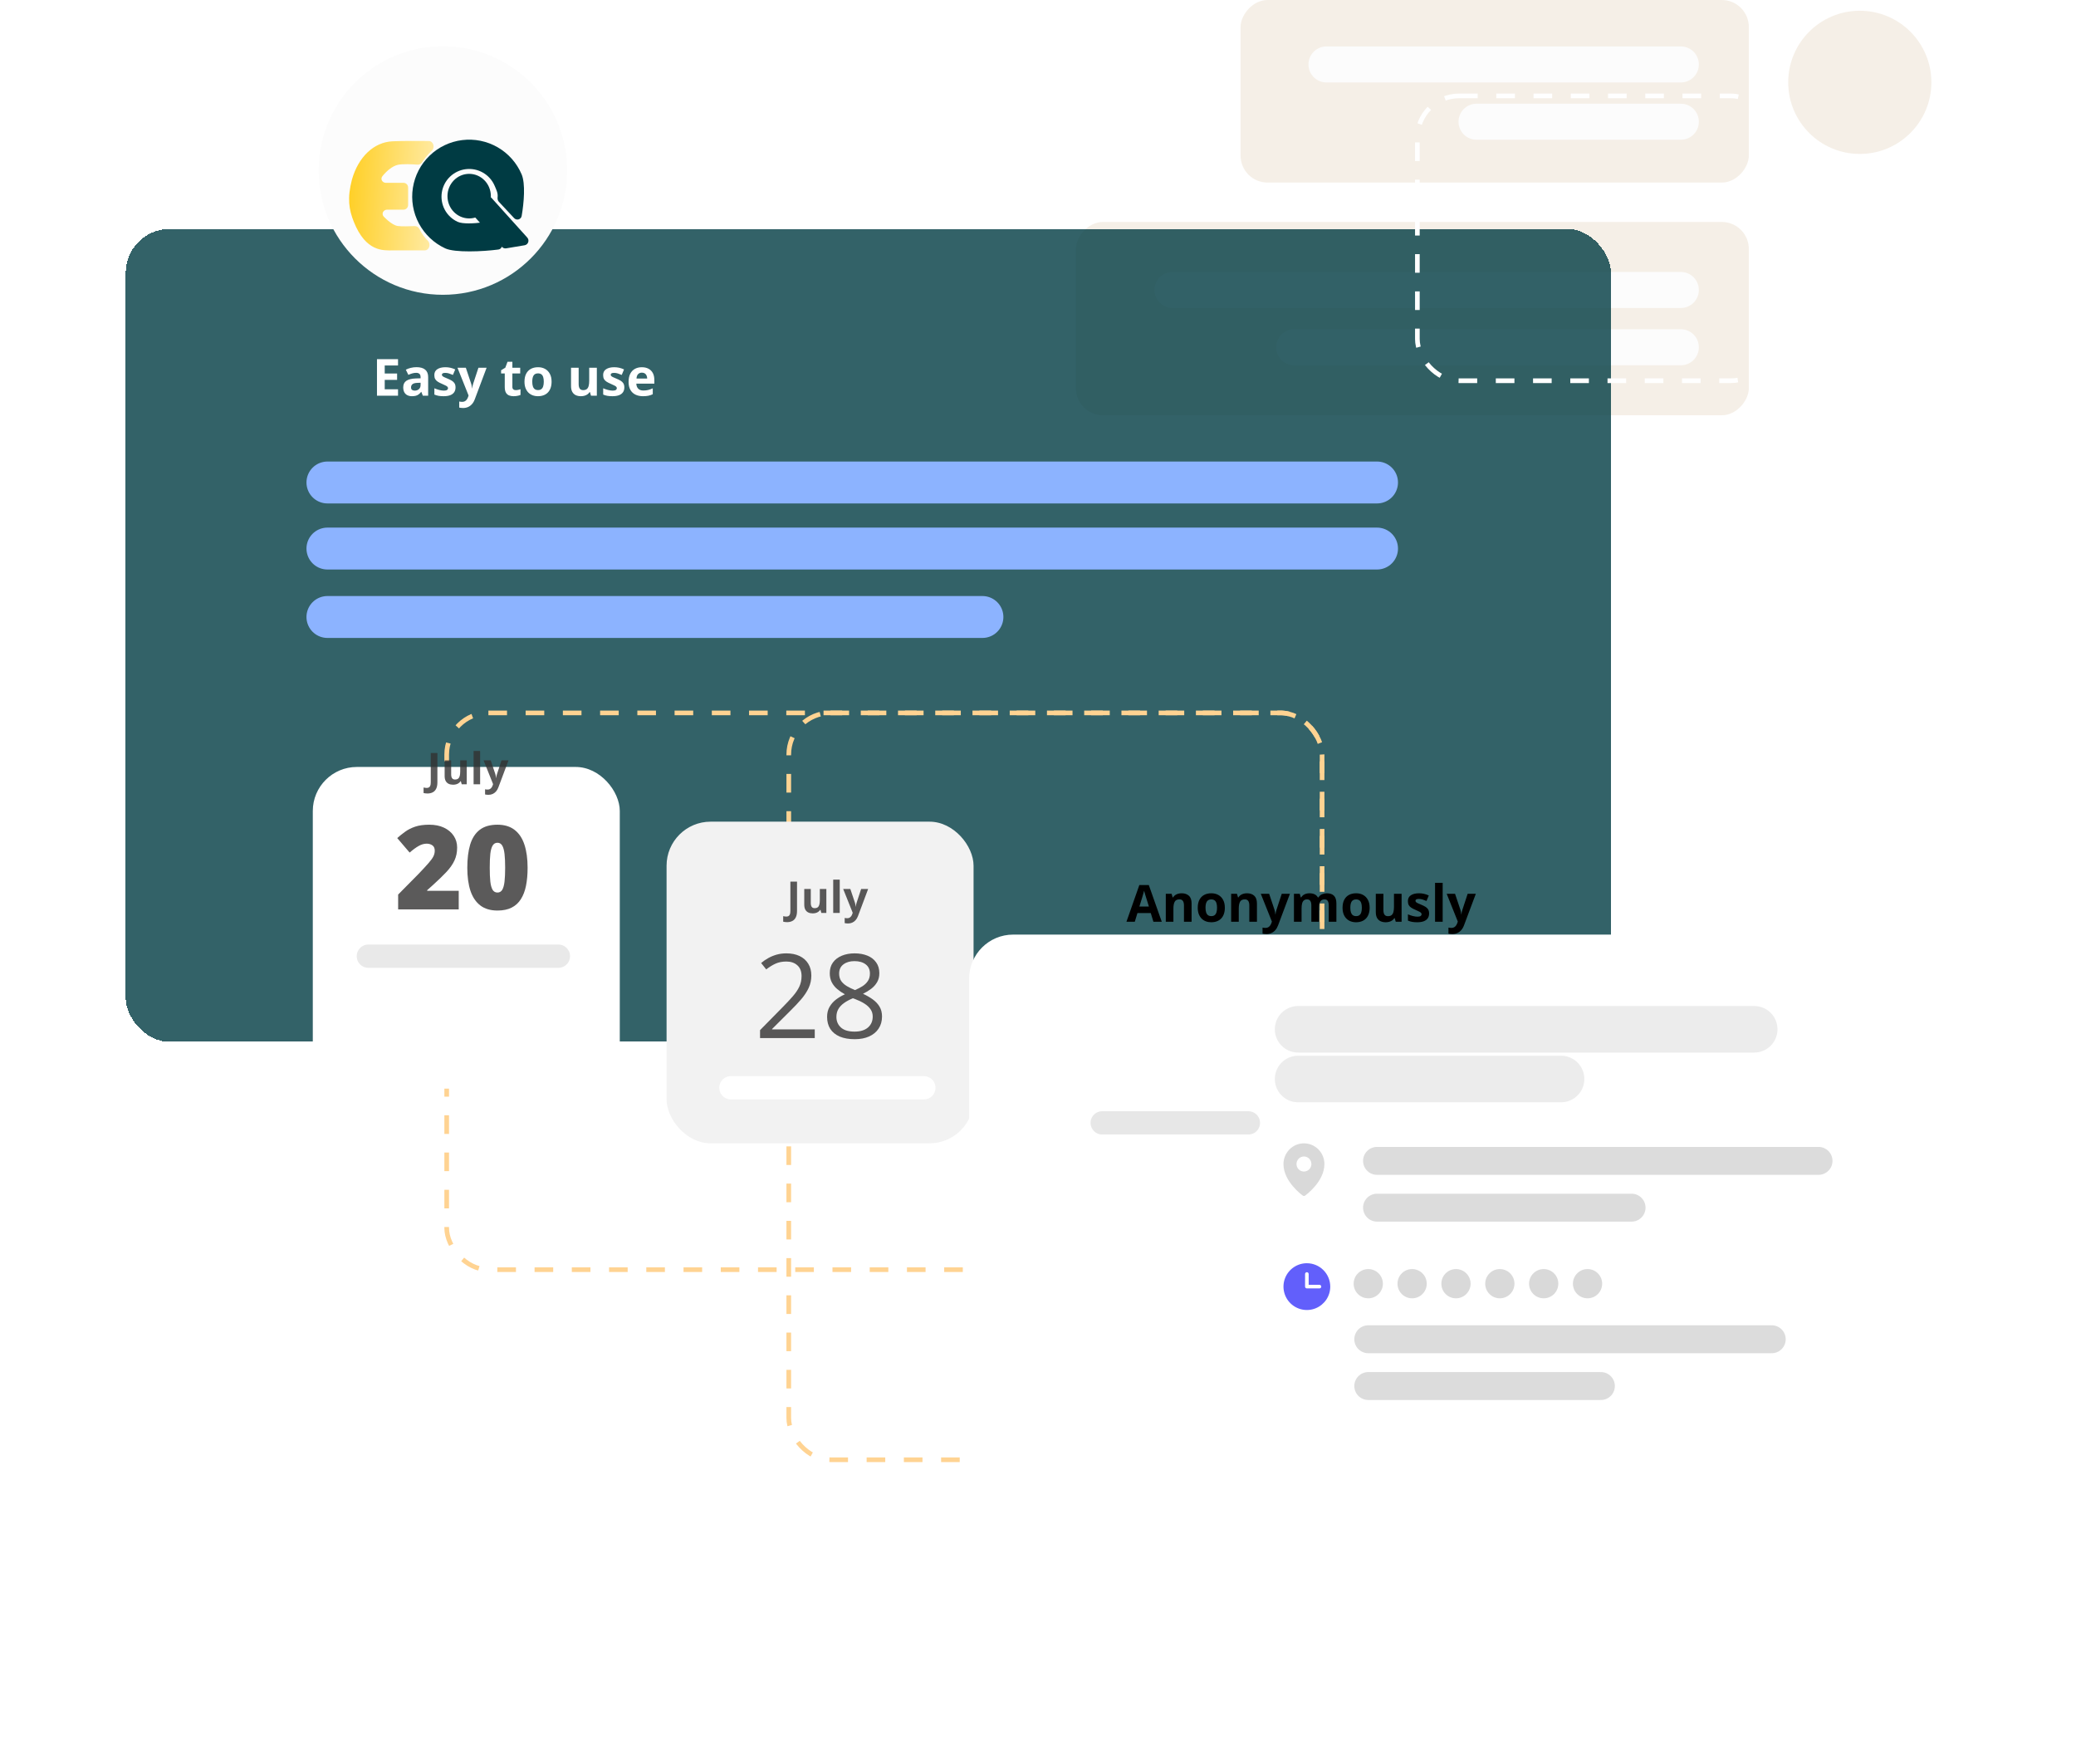 <svg width="446" height="379" viewBox="0 0 446 379" fill="none" xmlns="http://www.w3.org/2000/svg">
<g opacity="0.3">
<path d="M384.171 17.687C384.171 26.181 391.057 33.067 399.551 33.067C408.045 33.067 414.931 26.181 414.931 17.687C414.931 9.193 408.045 2.308 399.551 2.308C391.057 2.308 384.171 9.193 384.171 17.687Z" fill="#DECAAF"/>
<rect width="109.196" height="39.218" rx="5.803" transform="matrix(-1 0 0 1 375.712 0)" fill="#DECAAF"/>
<rect width="144.57" height="41.525" rx="5.803" transform="matrix(-1 0 0 1 375.712 47.678)" fill="#DECAAF"/>
<path d="M361.103 13.843H284.973M361.103 26.147H317.211" stroke="#F5F5F5" stroke-width="7.737" stroke-linecap="round"/>
<path d="M361.103 62.289H251.906M361.103 74.593H278.052" stroke="#F5F5F5" stroke-width="7.737" stroke-linecap="round"/>
</g>
<g filter="url(#filter0_d_39_12080)">
<rect x="27" y="35.175" width="319.087" height="174.619" rx="9.459" fill="#003B43" fill-opacity="0.8" shape-rendering="crispEdges"/>
</g>
<g filter="url(#filter1_d_39_12080)">
<circle cx="95.151" cy="38.63" r="26.695" fill="#FCFCFC"/>
</g>
<rect x="169.456" y="153.135" width="114.575" height="160.428" rx="8.959" stroke="#FFD392" stroke-dasharray="4 4"/>
<rect x="95.966" y="153.135" width="188.066" height="119.6" rx="8.959" stroke="#FFD392" stroke-dasharray="4 4"/>
<rect x="304.503" y="20.6" width="76.259" height="61.184" rx="8.959" stroke="white" stroke-dasharray="4 4"/>
<path d="M70.341 103.641H295.838M70.341 117.834H295.838M70.341 132.534H211.064" stroke="#8CB3FF" stroke-width="9" stroke-linecap="round"/>
<path d="M85.511 85H80.988V77.147H85.511V78.512H82.653V80.236H85.312V81.6H82.653V83.625H85.511V85ZM89.485 78.872C90.291 78.872 90.909 79.047 91.338 79.398C91.768 79.749 91.983 80.282 91.983 80.999V85H90.839L90.522 84.184H90.479C90.307 84.398 90.132 84.574 89.953 84.71C89.774 84.846 89.568 84.946 89.335 85.011C89.102 85.075 88.819 85.107 88.486 85.107C88.132 85.107 87.813 85.039 87.53 84.903C87.251 84.767 87.031 84.56 86.87 84.28C86.709 83.997 86.628 83.639 86.628 83.206C86.628 82.569 86.852 82.1 87.299 81.799C87.747 81.495 88.418 81.326 89.314 81.294L90.356 81.262V80.999C90.356 80.683 90.273 80.453 90.108 80.306C89.944 80.159 89.715 80.085 89.421 80.085C89.131 80.085 88.846 80.127 88.567 80.209C88.288 80.291 88.008 80.395 87.729 80.52L87.186 79.414C87.505 79.246 87.862 79.113 88.255 79.017C88.653 78.92 89.063 78.872 89.485 78.872ZM90.356 82.218L89.722 82.239C89.192 82.254 88.823 82.349 88.615 82.524C88.411 82.699 88.309 82.93 88.309 83.217C88.309 83.467 88.382 83.647 88.529 83.754C88.676 83.858 88.868 83.91 89.104 83.91C89.455 83.91 89.75 83.806 89.99 83.598C90.234 83.391 90.356 83.095 90.356 82.712V82.218ZM97.864 83.217C97.864 83.625 97.768 83.971 97.574 84.253C97.384 84.533 97.1 84.746 96.72 84.893C96.341 85.036 95.868 85.107 95.302 85.107C94.883 85.107 94.523 85.081 94.223 85.027C93.925 84.973 93.625 84.884 93.32 84.758V83.405C93.646 83.552 93.995 83.673 94.368 83.77C94.744 83.863 95.073 83.91 95.356 83.91C95.675 83.91 95.902 83.863 96.038 83.77C96.178 83.673 96.248 83.548 96.248 83.394C96.248 83.294 96.219 83.204 96.162 83.126C96.108 83.043 95.99 82.952 95.807 82.852C95.624 82.748 95.338 82.613 94.948 82.449C94.572 82.291 94.262 82.132 94.019 81.971C93.779 81.81 93.6 81.62 93.481 81.401C93.367 81.179 93.31 80.898 93.31 80.558C93.31 80.003 93.524 79.586 93.954 79.307C94.387 79.024 94.966 78.882 95.689 78.882C96.061 78.882 96.416 78.92 96.752 78.995C97.093 79.07 97.442 79.19 97.8 79.355L97.306 80.537C97.008 80.408 96.727 80.302 96.462 80.22C96.201 80.137 95.934 80.096 95.662 80.096C95.422 80.096 95.241 80.128 95.12 80.193C94.998 80.257 94.937 80.356 94.937 80.488C94.937 80.585 94.967 80.671 95.028 80.746C95.093 80.821 95.215 80.905 95.394 80.999C95.576 81.088 95.843 81.204 96.194 81.348C96.534 81.487 96.829 81.634 97.08 81.788C97.331 81.939 97.524 82.126 97.66 82.352C97.796 82.574 97.864 82.862 97.864 83.217ZM98.283 78.995H100.077L101.21 82.374C101.246 82.481 101.277 82.59 101.302 82.701C101.327 82.812 101.348 82.927 101.366 83.045C101.384 83.163 101.398 83.287 101.409 83.415H101.441C101.463 83.222 101.492 83.041 101.527 82.873C101.567 82.705 101.615 82.538 101.672 82.374L102.784 78.995H104.541L102 85.768C101.846 86.183 101.646 86.529 101.398 86.805C101.151 87.084 100.867 87.293 100.544 87.433C100.226 87.573 99.875 87.643 99.492 87.643C99.305 87.643 99.144 87.632 99.008 87.61C98.872 87.592 98.756 87.573 98.659 87.551V86.251C98.734 86.269 98.829 86.285 98.944 86.3C99.058 86.314 99.178 86.321 99.304 86.321C99.533 86.321 99.73 86.273 99.894 86.176C100.059 86.08 100.197 85.949 100.308 85.784C100.419 85.623 100.507 85.446 100.571 85.252L100.668 84.957L98.283 78.995ZM110.792 83.802C110.972 83.802 111.145 83.784 111.313 83.749C111.485 83.713 111.655 83.668 111.824 83.614V84.834C111.648 84.912 111.43 84.977 111.168 85.027C110.911 85.081 110.628 85.107 110.32 85.107C109.962 85.107 109.639 85.05 109.353 84.936C109.07 84.817 108.846 84.615 108.682 84.329C108.521 84.039 108.44 83.636 108.44 83.12V80.225H107.656V79.532L108.558 78.984L109.031 77.717H110.078V78.995H111.759V80.225H110.078V83.12C110.078 83.349 110.143 83.521 110.271 83.636C110.404 83.747 110.578 83.802 110.792 83.802ZM118.5 81.987C118.5 82.488 118.432 82.932 118.296 83.319C118.163 83.706 117.968 84.033 117.71 84.302C117.456 84.567 117.148 84.767 116.787 84.903C116.429 85.039 116.024 85.107 115.573 85.107C115.15 85.107 114.762 85.039 114.407 84.903C114.056 84.767 113.75 84.567 113.489 84.302C113.231 84.033 113.03 83.706 112.887 83.319C112.748 82.932 112.678 82.488 112.678 81.987C112.678 81.321 112.796 80.757 113.032 80.295C113.269 79.833 113.605 79.482 114.042 79.242C114.479 79.002 115 78.882 115.605 78.882C116.167 78.882 116.665 79.002 117.098 79.242C117.535 79.482 117.877 79.833 118.124 80.295C118.375 80.757 118.5 81.321 118.5 81.987ZM114.348 81.987C114.348 82.381 114.391 82.712 114.477 82.981C114.563 83.249 114.697 83.451 114.88 83.587C115.062 83.724 115.301 83.791 115.594 83.791C115.884 83.791 116.119 83.724 116.298 83.587C116.48 83.451 116.613 83.249 116.695 82.981C116.781 82.712 116.824 82.381 116.824 81.987C116.824 81.589 116.781 81.26 116.695 80.999C116.613 80.734 116.48 80.535 116.298 80.402C116.115 80.27 115.877 80.204 115.583 80.204C115.15 80.204 114.835 80.352 114.638 80.649C114.445 80.947 114.348 81.392 114.348 81.987ZM128.222 78.995V85H126.965L126.745 84.232H126.659C126.53 84.436 126.369 84.603 126.175 84.731C125.982 84.86 125.769 84.955 125.536 85.016C125.303 85.077 125.062 85.107 124.811 85.107C124.381 85.107 124.007 85.032 123.688 84.882C123.37 84.728 123.121 84.49 122.942 84.168C122.766 83.845 122.679 83.426 122.679 82.911V78.995H124.317V82.502C124.317 82.932 124.394 83.256 124.548 83.475C124.702 83.693 124.947 83.802 125.284 83.802C125.617 83.802 125.878 83.727 126.068 83.577C126.258 83.423 126.39 83.199 126.465 82.905C126.544 82.608 126.583 82.246 126.583 81.82V78.995H128.222ZM134.13 83.217C134.13 83.625 134.033 83.971 133.84 84.253C133.65 84.533 133.365 84.746 132.986 84.893C132.606 85.036 132.134 85.107 131.568 85.107C131.149 85.107 130.789 85.081 130.488 85.027C130.191 84.973 129.89 84.884 129.586 84.758V83.405C129.912 83.552 130.261 83.673 130.633 83.77C131.009 83.863 131.339 83.91 131.622 83.91C131.94 83.91 132.168 83.863 132.304 83.77C132.443 83.673 132.513 83.548 132.513 83.394C132.513 83.294 132.485 83.204 132.427 83.126C132.374 83.043 132.255 82.952 132.073 82.852C131.89 82.748 131.604 82.613 131.213 82.449C130.837 82.291 130.528 82.132 130.284 81.971C130.044 81.81 129.865 81.62 129.747 81.401C129.632 81.179 129.575 80.898 129.575 80.558C129.575 80.003 129.79 79.586 130.22 79.307C130.653 79.024 131.231 78.882 131.955 78.882C132.327 78.882 132.681 78.92 133.018 78.995C133.358 79.07 133.707 79.19 134.065 79.355L133.571 80.537C133.274 80.408 132.993 80.302 132.728 80.22C132.467 80.137 132.2 80.096 131.928 80.096C131.688 80.096 131.507 80.128 131.385 80.193C131.264 80.257 131.203 80.356 131.203 80.488C131.203 80.585 131.233 80.671 131.294 80.746C131.358 80.821 131.48 80.905 131.659 80.999C131.842 81.088 132.109 81.204 132.459 81.348C132.8 81.487 133.095 81.634 133.346 81.788C133.596 81.939 133.79 82.126 133.926 82.352C134.062 82.574 134.13 82.862 134.13 83.217ZM137.884 78.882C138.439 78.882 138.917 78.99 139.318 79.205C139.719 79.416 140.029 79.724 140.248 80.128C140.466 80.533 140.575 81.027 140.575 81.611V82.406H136.703C136.721 82.868 136.858 83.231 137.116 83.496C137.378 83.757 137.739 83.888 138.201 83.888C138.584 83.888 138.935 83.849 139.254 83.77C139.573 83.691 139.9 83.573 140.237 83.415V84.683C139.94 84.83 139.628 84.937 139.302 85.005C138.98 85.073 138.588 85.107 138.126 85.107C137.524 85.107 136.991 84.996 136.525 84.774C136.063 84.552 135.7 84.214 135.435 83.759C135.174 83.305 135.043 82.732 135.043 82.04C135.043 81.339 135.161 80.755 135.397 80.29C135.637 79.82 135.97 79.47 136.396 79.237C136.823 79.001 137.319 78.882 137.884 78.882ZM137.895 80.048C137.576 80.048 137.311 80.15 137.1 80.354C136.892 80.558 136.772 80.879 136.74 81.315H139.039C139.035 81.072 138.991 80.855 138.905 80.665C138.822 80.476 138.697 80.325 138.529 80.214C138.364 80.103 138.153 80.048 137.895 80.048Z" fill="white"/>
<g filter="url(#filter2_d_39_12080)">
<rect x="67.2" y="150.75" width="65.953" height="69.094" rx="9.459" fill="white"/>
</g>
<path d="M98.553 195.346H85.536V192.157L89.916 187.728C90.824 186.779 91.527 186.019 92.026 185.446C92.533 184.874 92.889 184.387 93.093 183.986C93.298 183.585 93.4 183.168 93.4 182.735C93.4 182.203 93.228 181.819 92.885 181.582C92.541 181.344 92.136 181.226 91.67 181.226C91.106 181.226 90.533 181.389 89.953 181.717C89.38 182.036 88.73 182.51 88.002 183.14L85.34 180.024C85.88 179.541 86.452 179.083 87.057 178.65C87.663 178.208 88.378 177.848 89.204 177.57C90.03 177.292 91.036 177.153 92.222 177.153C93.441 177.153 94.496 177.365 95.387 177.791C96.287 178.216 96.982 178.801 97.473 179.545C97.964 180.281 98.209 181.12 98.209 182.06C98.209 183.099 98.017 184.027 97.632 184.845C97.256 185.655 96.688 186.468 95.927 187.286C95.167 188.096 94.218 189.016 93.081 190.047L91.768 191.224V191.347H98.553V195.346Z" fill="#333131" fill-opacity="0.8"/>
<path d="M113.348 186.403C113.348 187.842 113.233 189.131 113.004 190.267C112.775 191.396 112.407 192.357 111.9 193.15C111.401 193.944 110.739 194.549 109.913 194.966C109.087 195.383 108.073 195.592 106.87 195.592C105.374 195.592 104.147 195.228 103.19 194.5C102.233 193.764 101.526 192.713 101.068 191.347C100.618 189.973 100.393 188.325 100.393 186.403C100.393 184.465 100.597 182.808 101.006 181.434C101.423 180.052 102.106 178.993 103.055 178.257C104.004 177.521 105.275 177.153 106.87 177.153C108.367 177.153 109.59 177.521 110.538 178.257C111.495 178.985 112.203 180.04 112.661 181.422C113.119 182.796 113.348 184.456 113.348 186.403ZM105.214 186.403C105.214 187.573 105.255 188.554 105.337 189.347C105.427 190.141 105.59 190.738 105.828 191.138C106.073 191.531 106.42 191.727 106.87 191.727C107.32 191.727 107.664 191.531 107.901 191.138C108.138 190.738 108.302 190.145 108.392 189.36C108.482 188.566 108.526 187.581 108.526 186.403C108.526 185.217 108.482 184.227 108.392 183.434C108.302 182.641 108.138 182.044 107.901 181.643C107.664 181.234 107.32 181.03 106.87 181.03C106.42 181.03 106.073 181.234 105.828 181.643C105.59 182.044 105.427 182.641 105.337 183.434C105.255 184.227 105.214 185.217 105.214 186.403Z" fill="#333131" fill-opacity="0.8"/>
<path d="M91.84 170.449C91.656 170.449 91.495 170.439 91.357 170.417C91.216 170.399 91.096 170.376 90.998 170.348V169.161C91.096 169.183 91.202 169.203 91.316 169.221C91.426 169.243 91.544 169.253 91.67 169.253C91.835 169.253 91.984 169.221 92.116 169.157C92.248 169.095 92.352 168.977 92.429 168.802C92.505 168.628 92.544 168.376 92.544 168.048V161.745H93.97V168.039C93.97 168.615 93.879 169.08 93.699 169.433C93.521 169.788 93.271 170.046 92.949 170.206C92.63 170.368 92.26 170.449 91.84 170.449Z" fill="#333131" fill-opacity="0.8"/>
<path d="M100.273 163.328V168.471H99.196L99.008 167.813H98.934C98.823 167.988 98.686 168.131 98.52 168.241C98.354 168.352 98.172 168.433 97.972 168.485C97.773 168.537 97.566 168.563 97.351 168.563C96.983 168.563 96.663 168.499 96.39 168.37C96.117 168.238 95.904 168.034 95.75 167.758C95.6 167.482 95.525 167.123 95.525 166.682V163.328H96.928V166.332C96.928 166.7 96.994 166.978 97.126 167.165C97.258 167.352 97.468 167.445 97.756 167.445C98.041 167.445 98.265 167.381 98.428 167.252C98.59 167.12 98.704 166.928 98.768 166.677C98.836 166.422 98.87 166.113 98.87 165.748V163.328H100.273Z" fill="#333131" fill-opacity="0.8"/>
<path d="M103.148 168.471H101.745V161.313H103.148V168.471Z" fill="#333131" fill-opacity="0.8"/>
<path d="M103.889 163.328H105.425L106.396 166.222C106.427 166.314 106.453 166.407 106.474 166.502C106.496 166.597 106.514 166.695 106.529 166.797C106.545 166.898 106.557 167.004 106.566 167.114H106.594C106.612 166.948 106.637 166.794 106.667 166.649C106.701 166.505 106.743 166.363 106.792 166.222L107.744 163.328H109.248L107.072 169.129C106.94 169.485 106.769 169.781 106.557 170.017C106.345 170.256 106.102 170.436 105.826 170.555C105.553 170.675 105.252 170.735 104.924 170.735C104.764 170.735 104.626 170.725 104.51 170.707C104.393 170.692 104.294 170.675 104.211 170.656V169.543C104.275 169.558 104.356 169.572 104.455 169.584C104.553 169.597 104.655 169.603 104.763 169.603C104.959 169.603 105.128 169.561 105.269 169.479C105.41 169.396 105.528 169.284 105.623 169.143C105.718 169.005 105.793 168.853 105.849 168.687L105.931 168.434L103.889 163.328Z" fill="#333131" fill-opacity="0.8"/>
<path d="M79.135 205.397H119.963" stroke="#E9E9E9" stroke-width="5" stroke-linecap="round"/>
<rect x="143.203" y="176.502" width="65.953" height="69.094" rx="9.459" fill="#F2F2F2"/>
<path d="M175.039 222.983H163.286V221.278L168.083 216.407C168.974 215.508 169.723 214.706 170.328 214.003C170.941 213.299 171.408 212.608 171.727 211.93C172.046 211.243 172.205 210.49 172.205 209.672C172.205 208.658 171.902 207.885 171.297 207.354C170.7 206.814 169.911 206.544 168.929 206.544C168.071 206.544 167.31 206.691 166.648 206.986C165.985 207.28 165.306 207.697 164.611 208.237L163.519 206.863C163.994 206.462 164.509 206.106 165.065 205.796C165.629 205.485 166.23 205.239 166.868 205.059C167.515 204.88 168.202 204.79 168.929 204.79C170.034 204.79 170.986 204.982 171.788 205.366C172.589 205.751 173.207 206.299 173.64 207.01C174.082 207.722 174.303 208.568 174.303 209.55C174.303 210.498 174.115 211.382 173.739 212.199C173.362 213.009 172.835 213.815 172.156 214.616C171.477 215.41 170.684 216.252 169.776 217.143L165.875 221.032V221.118H175.039V222.983Z" fill="#333131" fill-opacity="0.8"/>
<path d="M183.59 204.79C184.628 204.79 185.549 204.953 186.35 205.28C187.152 205.607 187.777 206.09 188.227 206.728C188.685 207.358 188.914 208.135 188.914 209.059C188.914 209.787 188.755 210.425 188.436 210.973C188.125 211.512 187.704 211.987 187.172 212.396C186.64 212.797 186.052 213.156 185.405 213.475C186.174 213.827 186.865 214.224 187.479 214.665C188.1 215.107 188.591 215.626 188.951 216.223C189.311 216.82 189.491 217.528 189.491 218.346C189.491 219.352 189.245 220.223 188.755 220.959C188.272 221.687 187.593 222.247 186.718 222.64C185.843 223.032 184.817 223.228 183.639 223.228C182.371 223.228 181.292 223.04 180.4 222.664C179.517 222.28 178.842 221.732 178.376 221.02C177.918 220.3 177.689 219.438 177.689 218.432C177.689 217.606 177.865 216.89 178.216 216.285C178.568 215.671 179.034 215.144 179.615 214.702C180.196 214.26 180.829 213.888 181.516 213.586C180.919 213.259 180.371 212.886 179.873 212.469C179.382 212.052 178.989 211.566 178.695 211.009C178.409 210.445 178.265 209.791 178.265 209.047C178.265 208.139 178.494 207.37 178.952 206.74C179.419 206.102 180.052 205.62 180.854 205.293C181.664 204.957 182.576 204.79 183.59 204.79ZM179.689 218.444C179.689 219.36 180.012 220.116 180.658 220.714C181.304 221.302 182.281 221.597 183.59 221.597C184.833 221.597 185.794 221.302 186.473 220.714C187.152 220.116 187.491 219.335 187.491 218.37C187.491 217.773 187.336 217.25 187.025 216.8C186.714 216.342 186.272 215.933 185.7 215.573C185.127 215.213 184.453 214.886 183.676 214.592L183.234 214.432C182.482 214.743 181.84 215.091 181.308 215.475C180.784 215.851 180.384 216.281 180.106 216.763C179.828 217.246 179.689 217.806 179.689 218.444ZM183.565 206.458C182.6 206.458 181.811 206.691 181.198 207.157C180.584 207.615 180.277 208.278 180.277 209.145C180.277 209.766 180.425 210.294 180.719 210.727C181.022 211.153 181.431 211.521 181.946 211.831C182.461 212.134 183.038 212.416 183.676 212.678C184.297 212.416 184.849 212.13 185.332 211.819C185.814 211.5 186.195 211.124 186.473 210.69C186.751 210.257 186.89 209.738 186.89 209.132C186.89 208.266 186.583 207.603 185.97 207.145C185.365 206.687 184.563 206.458 183.565 206.458Z" fill="#333131" fill-opacity="0.8"/>
<path d="M169.099 198.086C168.915 198.086 168.754 198.076 168.616 198.054C168.475 198.036 168.355 198.013 168.257 197.985V196.798C168.355 196.82 168.461 196.84 168.574 196.858C168.685 196.879 168.803 196.89 168.929 196.89C169.094 196.89 169.243 196.858 169.375 196.794C169.507 196.732 169.611 196.614 169.688 196.439C169.764 196.265 169.803 196.013 169.803 195.685V189.382H171.229V195.676C171.229 196.252 171.138 196.717 170.957 197.07C170.779 197.425 170.529 197.683 170.207 197.843C169.888 198.005 169.519 198.086 169.099 198.086Z" fill="#333131" fill-opacity="0.8"/>
<path d="M177.531 190.965V196.108H176.455L176.266 195.45H176.193C176.082 195.625 175.944 195.768 175.779 195.878C175.613 195.989 175.431 196.07 175.231 196.122C175.032 196.174 174.825 196.2 174.61 196.2C174.242 196.2 173.922 196.136 173.649 196.007C173.376 195.875 173.163 195.671 173.009 195.395C172.859 195.119 172.784 194.76 172.784 194.319V190.965H174.187V193.969C174.187 194.337 174.253 194.614 174.385 194.802C174.517 194.989 174.727 195.082 175.015 195.082C175.3 195.082 175.524 195.018 175.687 194.889C175.849 194.757 175.963 194.565 176.027 194.314C176.095 194.059 176.128 193.75 176.128 193.385V190.965H177.531Z" fill="#333131" fill-opacity="0.8"/>
<path d="M180.407 196.108H179.004V188.95H180.407V196.108Z" fill="#333131" fill-opacity="0.8"/>
<path d="M181.148 190.965H182.684L183.655 193.858C183.685 193.95 183.712 194.044 183.733 194.139C183.754 194.234 183.773 194.332 183.788 194.434C183.804 194.535 183.816 194.641 183.825 194.751H183.853C183.871 194.585 183.896 194.43 183.926 194.286C183.96 194.142 184.001 194 184.05 193.858L185.003 190.965H186.507L184.331 196.766C184.199 197.122 184.027 197.418 183.816 197.654C183.604 197.893 183.36 198.073 183.084 198.192C182.811 198.312 182.511 198.372 182.183 198.372C182.023 198.372 181.885 198.362 181.769 198.344C181.652 198.329 181.552 198.312 181.47 198.293V197.18C181.534 197.195 181.615 197.209 181.713 197.221C181.812 197.234 181.914 197.24 182.022 197.24C182.218 197.24 182.387 197.198 182.528 197.116C182.669 197.033 182.787 196.921 182.882 196.78C182.977 196.642 183.052 196.49 183.107 196.324L183.19 196.071L181.148 190.965Z" fill="#333131" fill-opacity="0.8"/>
<path d="M157.021 233.662H198.478" stroke="white" stroke-width="5" stroke-linecap="round"/>
<g filter="url(#filter3_d_39_12080)">
<rect x="219.206" y="177.759" width="209.794" height="150.122" rx="9.459" fill="white"/>
</g>
<path d="M293.953 287.681H380.634M293.953 297.731H343.928" stroke="#DCDCDC" stroke-width="6" stroke-linecap="round"/>
<circle cx="293.953" cy="275.747" r="3.141" fill="#D9D9D9"/>
<circle cx="312.797" cy="275.747" r="3.141" fill="#D9D9D9"/>
<circle cx="331.641" cy="275.747" r="3.141" fill="#D9D9D9"/>
<circle cx="303.375" cy="275.747" r="3.141" fill="#D9D9D9"/>
<circle cx="322.219" cy="275.747" r="3.141" fill="#D9D9D9"/>
<circle cx="341.062" cy="275.747" r="3.141" fill="#D9D9D9"/>
<path d="M280.762 271.35C279.768 271.35 278.797 271.645 277.971 272.197C277.144 272.749 276.5 273.534 276.12 274.452C275.739 275.37 275.64 276.381 275.834 277.355C276.028 278.33 276.506 279.226 277.209 279.928C277.912 280.631 278.807 281.11 279.782 281.304C280.757 281.497 281.767 281.398 282.685 281.018C283.603 280.637 284.388 279.993 284.94 279.167C285.493 278.34 285.787 277.369 285.787 276.375C285.785 275.043 285.255 273.767 284.313 272.825C283.371 271.883 282.094 271.353 280.762 271.35ZM283.468 276.762H280.762C280.66 276.762 280.561 276.721 280.489 276.648C280.416 276.576 280.376 276.478 280.376 276.375V273.669C280.376 273.567 280.416 273.468 280.489 273.396C280.561 273.324 280.66 273.283 280.762 273.283C280.865 273.283 280.963 273.324 281.036 273.396C281.108 273.468 281.149 273.567 281.149 273.669V275.989H283.468C283.571 275.989 283.669 276.029 283.741 276.102C283.814 276.174 283.855 276.273 283.855 276.375C283.855 276.478 283.814 276.576 283.741 276.648C283.669 276.721 283.571 276.762 283.468 276.762Z" fill="#625FFB"/>
<path d="M280.134 245.597C278.968 245.598 277.851 246.066 277.027 246.899C276.202 247.732 275.739 248.861 275.737 250.039C275.737 253.839 279.734 256.712 279.904 256.833C279.972 256.878 280.052 256.903 280.134 256.903C280.216 256.903 280.296 256.878 280.364 256.833C280.534 256.712 284.531 253.839 284.531 250.039C284.53 248.861 284.066 247.732 283.242 246.899C282.417 246.066 281.3 245.598 280.134 245.597ZM280.134 248.423C280.45 248.423 280.76 248.518 281.022 248.696C281.285 248.873 281.49 249.125 281.611 249.42C281.732 249.716 281.764 250.04 281.702 250.354C281.641 250.667 281.488 250.955 281.265 251.181C281.041 251.407 280.756 251.56 280.446 251.623C280.136 251.685 279.814 251.653 279.522 251.531C279.23 251.409 278.98 251.202 278.805 250.936C278.629 250.67 278.535 250.358 278.535 250.039C278.535 249.61 278.704 249.199 279.004 248.896C279.303 248.594 279.71 248.423 280.134 248.423Z" fill="#D9D9D9"/>
<path d="M295.837 249.365H390.684M295.837 259.415H350.519" stroke="#DCDCDC" stroke-width="6" stroke-linecap="round"/>
<path d="M278.878 221.099H376.865M278.878 231.777H335.371" stroke="#ECECEC" stroke-width="10" stroke-linecap="round"/>
<path d="M236.793 241.2H268.199" stroke="#E7E7E7" stroke-width="5" stroke-linecap="round"/>
<path d="M247.795 198L247.226 196.131H244.363L243.794 198H242L244.771 190.116H246.807L249.589 198H247.795ZM246.829 194.735L246.259 192.909C246.223 192.787 246.175 192.631 246.114 192.441C246.057 192.248 245.998 192.053 245.937 191.856C245.88 191.655 245.833 191.482 245.797 191.335C245.762 191.482 245.711 191.664 245.647 191.883C245.586 192.098 245.527 192.302 245.47 192.495C245.412 192.688 245.371 192.826 245.346 192.909L244.782 194.735H246.829ZM253.865 191.883C254.506 191.883 255.021 192.058 255.412 192.409C255.802 192.757 255.997 193.315 255.997 194.085V198H254.359V194.493C254.359 194.063 254.28 193.739 254.123 193.521C253.969 193.303 253.725 193.193 253.392 193.193C252.891 193.193 252.549 193.363 252.366 193.704C252.184 194.044 252.092 194.534 252.092 195.175V198H250.454V191.996H251.706L251.926 192.764H252.017C252.146 192.556 252.305 192.388 252.495 192.259C252.688 192.13 252.902 192.035 253.134 191.974C253.371 191.913 253.614 191.883 253.865 191.883ZM263.141 194.987C263.141 195.489 263.073 195.933 262.937 196.319C262.804 196.706 262.609 197.034 262.351 197.302C262.097 197.567 261.789 197.768 261.427 197.904C261.069 198.04 260.665 198.108 260.213 198.108C259.791 198.108 259.402 198.04 259.048 197.904C258.697 197.768 258.391 197.567 258.129 197.302C257.872 197.034 257.671 196.706 257.528 196.319C257.388 195.933 257.318 195.489 257.318 194.987C257.318 194.321 257.437 193.757 257.673 193.295C257.909 192.833 258.246 192.483 258.683 192.243C259.119 192.003 259.64 191.883 260.246 191.883C260.808 191.883 261.306 192.003 261.739 192.243C262.176 192.483 262.518 192.833 262.765 193.295C263.015 193.757 263.141 194.321 263.141 194.987ZM258.989 194.987C258.989 195.381 259.032 195.712 259.118 195.981C259.204 196.25 259.338 196.452 259.521 196.588C259.703 196.724 259.941 196.792 260.235 196.792C260.525 196.792 260.759 196.724 260.938 196.588C261.121 196.452 261.254 196.25 261.336 195.981C261.422 195.712 261.465 195.381 261.465 194.987C261.465 194.59 261.422 194.26 261.336 193.999C261.254 193.734 261.121 193.535 260.938 193.403C260.756 193.27 260.518 193.204 260.224 193.204C259.791 193.204 259.476 193.353 259.279 193.65C259.085 193.947 258.989 194.393 258.989 194.987ZM267.905 191.883C268.546 191.883 269.061 192.058 269.452 192.409C269.842 192.757 270.037 193.315 270.037 194.085V198H268.399V194.493C268.399 194.063 268.32 193.739 268.163 193.521C268.009 193.303 267.765 193.193 267.432 193.193C266.931 193.193 266.589 193.363 266.406 193.704C266.224 194.044 266.132 194.534 266.132 195.175V198H264.494V191.996H265.746L265.966 192.764H266.057C266.186 192.556 266.345 192.388 266.535 192.259C266.729 192.13 266.942 192.035 267.174 191.974C267.411 191.913 267.654 191.883 267.905 191.883ZM270.864 191.996H272.658L273.792 195.374C273.827 195.481 273.858 195.591 273.883 195.702C273.908 195.813 273.929 195.927 273.947 196.045C273.965 196.164 273.979 196.287 273.99 196.416H274.022C274.044 196.223 274.073 196.042 274.108 195.874C274.148 195.705 274.196 195.539 274.253 195.374L275.365 191.996H277.122L274.581 198.769C274.427 199.184 274.227 199.529 273.979 199.805C273.732 200.084 273.448 200.294 273.125 200.434C272.807 200.573 272.456 200.643 272.073 200.643C271.887 200.643 271.725 200.632 271.589 200.611C271.453 200.593 271.337 200.573 271.24 200.552V199.252C271.315 199.27 271.41 199.286 271.525 199.3C271.639 199.315 271.759 199.322 271.885 199.322C272.114 199.322 272.311 199.273 272.476 199.177C272.64 199.08 272.778 198.949 272.889 198.785C273 198.624 273.088 198.446 273.152 198.253L273.249 197.958L270.864 191.996ZM285.039 191.883C285.719 191.883 286.233 192.058 286.58 192.409C286.931 192.757 287.106 193.315 287.106 194.085V198H285.463V194.493C285.463 194.063 285.389 193.739 285.243 193.521C285.096 193.303 284.868 193.193 284.561 193.193C284.127 193.193 283.819 193.349 283.637 193.661C283.454 193.969 283.363 194.411 283.363 194.987V198H281.725V194.493C281.725 194.207 281.692 193.967 281.628 193.773C281.563 193.58 281.465 193.435 281.333 193.338C281.2 193.242 281.03 193.193 280.822 193.193C280.518 193.193 280.278 193.27 280.103 193.424C279.931 193.575 279.807 193.799 279.732 194.096C279.66 194.389 279.625 194.749 279.625 195.175V198H277.986V191.996H279.238L279.458 192.764H279.549C279.671 192.556 279.823 192.388 280.006 192.259C280.192 192.13 280.396 192.035 280.618 191.974C280.84 191.913 281.066 191.883 281.295 191.883C281.735 191.883 282.108 191.954 282.412 192.098C282.72 192.241 282.956 192.463 283.121 192.764H283.266C283.445 192.456 283.698 192.232 284.023 192.092C284.353 191.953 284.691 191.883 285.039 191.883ZM294.25 194.987C294.25 195.489 294.182 195.933 294.046 196.319C293.913 196.706 293.718 197.034 293.46 197.302C293.206 197.567 292.898 197.768 292.537 197.904C292.179 198.04 291.774 198.108 291.323 198.108C290.9 198.108 290.512 198.04 290.157 197.904C289.806 197.768 289.5 197.567 289.239 197.302C288.981 197.034 288.78 196.706 288.637 196.319C288.498 195.933 288.428 195.489 288.428 194.987C288.428 194.321 288.546 193.757 288.782 193.295C289.019 192.833 289.355 192.483 289.792 192.243C290.229 192.003 290.75 191.883 291.355 191.883C291.917 191.883 292.415 192.003 292.848 192.243C293.285 192.483 293.627 192.833 293.874 193.295C294.125 193.757 294.25 194.321 294.25 194.987ZM290.098 194.987C290.098 195.381 290.141 195.712 290.227 195.981C290.313 196.25 290.447 196.452 290.63 196.588C290.812 196.724 291.051 196.792 291.344 196.792C291.634 196.792 291.869 196.724 292.048 196.588C292.23 196.452 292.363 196.25 292.445 195.981C292.531 195.712 292.574 195.381 292.574 194.987C292.574 194.59 292.531 194.26 292.445 193.999C292.363 193.734 292.23 193.535 292.048 193.403C291.865 193.27 291.627 193.204 291.333 193.204C290.9 193.204 290.585 193.353 290.388 193.65C290.195 193.947 290.098 194.393 290.098 194.987ZM301.114 191.996V198H299.857L299.637 197.232H299.551C299.422 197.437 299.261 197.603 299.068 197.732C298.875 197.861 298.661 197.956 298.429 198.017C298.196 198.077 297.954 198.108 297.704 198.108C297.274 198.108 296.9 198.033 296.581 197.882C296.262 197.728 296.014 197.49 295.834 197.168C295.659 196.846 295.571 196.427 295.571 195.911V191.996H297.209V195.503C297.209 195.933 297.286 196.257 297.44 196.475C297.594 196.694 297.84 196.803 298.176 196.803C298.509 196.803 298.771 196.728 298.96 196.577C299.15 196.423 299.283 196.199 299.358 195.906C299.437 195.609 299.476 195.247 299.476 194.821V191.996H301.114ZM307.022 196.217C307.022 196.625 306.926 196.971 306.732 197.254C306.543 197.533 306.258 197.746 305.878 197.893C305.499 198.036 305.026 198.108 304.46 198.108C304.042 198.108 303.682 198.081 303.381 198.027C303.084 197.974 302.783 197.884 302.479 197.759V196.405C302.804 196.552 303.153 196.674 303.526 196.771C303.902 196.864 304.231 196.91 304.514 196.91C304.833 196.91 305.06 196.864 305.196 196.771C305.336 196.674 305.406 196.549 305.406 196.395C305.406 196.294 305.377 196.205 305.32 196.126C305.266 196.044 305.148 195.952 304.965 195.852C304.783 195.748 304.496 195.614 304.106 195.449C303.73 195.292 303.42 195.132 303.177 194.971C302.937 194.81 302.758 194.62 302.64 194.402C302.525 194.18 302.468 193.899 302.468 193.559C302.468 193.004 302.683 192.586 303.112 192.307C303.546 192.024 304.124 191.883 304.847 191.883C305.22 191.883 305.574 191.92 305.911 191.996C306.251 192.071 306.6 192.191 306.958 192.355L306.464 193.537C306.167 193.408 305.886 193.303 305.621 193.22C305.359 193.138 305.092 193.097 304.82 193.097C304.58 193.097 304.4 193.129 304.278 193.193C304.156 193.258 304.095 193.356 304.095 193.489C304.095 193.585 304.126 193.671 304.187 193.747C304.251 193.822 304.373 193.906 304.552 193.999C304.734 194.089 305.001 194.205 305.352 194.348C305.692 194.488 305.988 194.635 306.238 194.789C306.489 194.939 306.682 195.127 306.818 195.353C306.954 195.575 307.022 195.863 307.022 196.217ZM309.939 198H308.301V189.643H309.939V198ZM310.804 191.996H312.598L313.731 195.374C313.767 195.481 313.797 195.591 313.822 195.702C313.847 195.813 313.869 195.927 313.887 196.045C313.905 196.164 313.919 196.287 313.93 196.416H313.962C313.983 196.223 314.012 196.042 314.048 195.874C314.087 195.705 314.136 195.539 314.193 195.374L315.305 191.996H317.061L314.521 198.769C314.367 199.184 314.166 199.529 313.919 199.805C313.672 200.084 313.387 200.294 313.065 200.434C312.746 200.573 312.395 200.643 312.012 200.643C311.826 200.643 311.665 200.632 311.529 200.611C311.393 200.593 311.276 200.573 311.18 200.552V199.252C311.255 199.27 311.35 199.286 311.464 199.3C311.579 199.315 311.699 199.322 311.824 199.322C312.053 199.322 312.25 199.273 312.415 199.177C312.58 199.08 312.718 198.949 312.829 198.785C312.94 198.624 313.027 198.446 313.092 198.253L313.188 197.958L310.804 191.996Z" fill="black"/>
<g filter="url(#filter4_d_39_12080)">
<path d="M84.357 26.35C86.533 26.256 89.683 26.263 92.115 26.29C93.129 26.302 93.508 27.715 92.759 28.399C92.033 29.061 91.374 29.845 90.641 30.916C90.43 31.224 90.071 31.399 89.699 31.37C88.635 31.288 86.444 31.163 85.406 31.422C84.365 31.682 83.142 32.606 82.144 33.865C81.671 34.46 82.138 35.27 82.898 35.27H86.68C87.232 35.27 87.68 35.718 87.68 36.27V40.041C87.68 40.594 87.232 41.041 86.68 41.041H83.155C82.341 41.041 81.887 41.95 82.452 42.537C83.533 43.66 84.655 44.414 85.406 44.539C86.159 44.665 88.081 44.61 89.108 44.569C89.514 44.553 89.89 44.782 90.077 45.142C90.661 46.269 91.241 47.056 91.901 47.7C92.628 48.408 92.244 49.786 91.229 49.786H84.357C82.376 49.786 78.615 50.154 76.02 43.665C74.97 41.041 74.563 38.593 75.612 34.57C77.011 29.673 80.334 26.525 84.357 26.35Z" fill="url(#paint0_linear_39_12080)"/>
</g>
<g filter="url(#filter5_d_39_12080)">
<path d="M110.443 42.844C110.984 43.424 111.935 43.17 112.072 42.389C112.571 39.526 112.905 35.435 112.067 33.459C111.027 31.01 109.218 28.966 106.913 27.637C104.609 26.308 101.934 25.766 99.293 26.093C96.653 26.42 94.191 27.598 92.28 29.449C90.368 31.3 89.112 33.723 88.702 36.352C88.291 38.981 88.747 41.672 90.002 44.017C91.257 46.364 93.242 48.237 95.657 49.354C97.71 50.304 103.713 50.045 107.063 49.6C107.773 49.506 108.093 48.705 107.681 48.12L104.889 44.154C104.668 43.841 104.287 43.682 103.907 43.737C101.77 44.042 99.368 44.135 98.3 43.641C97.127 43.098 96.162 42.188 95.552 41.048C94.943 39.909 94.721 38.601 94.921 37.324C95.12 36.047 95.73 34.87 96.659 33.97C97.587 33.071 98.784 32.498 100.066 32.34C101.349 32.181 102.649 32.444 103.769 33.09C104.889 33.736 105.768 34.729 106.273 35.919C106.7 36.926 107.007 37.496 106.901 38.408C106.862 38.745 106.941 39.092 107.172 39.34L110.443 42.844Z" fill="#003B43"/>
</g>
<g filter="url(#filter6_d_39_12080)">
<path d="M105.456 38.132C105.456 40.776 103.369 42.92 100.795 42.92C98.22 42.92 96.133 40.776 96.133 38.132C96.133 35.489 98.22 33.345 100.795 33.345C103.369 33.345 105.456 35.489 105.456 38.132Z" fill="#003B43"/>
<path d="M112.696 48.686C113.475 48.556 113.803 47.617 113.274 47.03L105.616 38.536C105.22 38.097 104.533 38.095 104.134 38.532L101.819 41.067C101.471 41.449 101.47 42.032 101.818 42.414L107.834 49.032C108.062 49.284 108.403 49.402 108.738 49.346L112.696 48.686Z" fill="#003B43"/>
</g>
<defs>
<filter id="filter0_d_39_12080" x="0" y="22.175" width="373.088" height="228.619" filterUnits="userSpaceOnUse" color-interpolation-filters="sRGB">
<feFlood flood-opacity="0" result="BackgroundImageFix"/>
<feColorMatrix in="SourceAlpha" type="matrix" values="0 0 0 0 0 0 0 0 0 0 0 0 0 0 0 0 0 0 127 0" result="hardAlpha"/>
<feOffset dy="14"/>
<feGaussianBlur stdDeviation="13.5"/>
<feComposite in2="hardAlpha" operator="out"/>
<feColorMatrix type="matrix" values="0 0 0 0 0.912 0 0 0 0 0.912 0 0 0 0 0.912 0 0 0 1 0"/>
<feBlend mode="normal" in2="BackgroundImageFix" result="effect1_dropShadow_39_12080"/>
<feBlend mode="normal" in="SourceGraphic" in2="effect1_dropShadow_39_12080" result="shape"/>
</filter>
<filter id="filter1_d_39_12080" x="64.456" y="5.935" width="61.391" height="61.391" filterUnits="userSpaceOnUse" color-interpolation-filters="sRGB">
<feFlood flood-opacity="0" result="BackgroundImageFix"/>
<feColorMatrix in="SourceAlpha" type="matrix" values="0 0 0 0 0 0 0 0 0 0 0 0 0 0 0 0 0 0 127 0" result="hardAlpha"/>
<feOffset dy="-2"/>
<feGaussianBlur stdDeviation="2"/>
<feComposite in2="hardAlpha" operator="out"/>
<feColorMatrix type="matrix" values="0 0 0 0 0 0 0 0 0 0 0 0 0 0 0 0 0 0 0.25 0"/>
<feBlend mode="normal" in2="BackgroundImageFix" result="effect1_dropShadow_39_12080"/>
<feBlend mode="normal" in="SourceGraphic" in2="effect1_dropShadow_39_12080" result="shape"/>
</filter>
<filter id="filter2_d_39_12080" x="40.2" y="137.75" width="119.953" height="123.094" filterUnits="userSpaceOnUse" color-interpolation-filters="sRGB">
<feFlood flood-opacity="0" result="BackgroundImageFix"/>
<feColorMatrix in="SourceAlpha" type="matrix" values="0 0 0 0 0 0 0 0 0 0 0 0 0 0 0 0 0 0 127 0" result="hardAlpha"/>
<feOffset dy="14"/>
<feGaussianBlur stdDeviation="13.5"/>
<feComposite in2="hardAlpha" operator="out"/>
<feColorMatrix type="matrix" values="0 0 0 0 0.925 0 0 0 0 0.925 0 0 0 0 0.925 0 0 0 1 0"/>
<feBlend mode="multiply" in2="BackgroundImageFix" result="effect1_dropShadow_39_12080"/>
<feBlend mode="normal" in="SourceGraphic" in2="effect1_dropShadow_39_12080" result="shape"/>
</filter>
<filter id="filter3_d_39_12080" x="180.206" y="172.759" width="265.794" height="206.122" filterUnits="userSpaceOnUse" color-interpolation-filters="sRGB">
<feFlood flood-opacity="0" result="BackgroundImageFix"/>
<feColorMatrix in="SourceAlpha" type="matrix" values="0 0 0 0 0 0 0 0 0 0 0 0 0 0 0 0 0 0 127 0" result="hardAlpha"/>
<feOffset dx="-11" dy="23"/>
<feGaussianBlur stdDeviation="14"/>
<feComposite in2="hardAlpha" operator="out"/>
<feColorMatrix type="matrix" values="0 0 0 0 0.95 0 0 0 0 0.95 0 0 0 0 0.95 0 0 0 1 0"/>
<feBlend mode="multiply" in2="BackgroundImageFix" result="effect1_dropShadow_39_12080"/>
<feBlend mode="normal" in="SourceGraphic" in2="effect1_dropShadow_39_12080" result="shape"/>
</filter>
<filter id="filter4_d_39_12080" x="71" y="26.273" width="26.152" height="31.518" filterUnits="userSpaceOnUse" color-interpolation-filters="sRGB">
<feFlood flood-opacity="0" result="BackgroundImageFix"/>
<feColorMatrix in="SourceAlpha" type="matrix" values="0 0 0 0 0 0 0 0 0 0 0 0 0 0 0 0 0 0 127 0" result="hardAlpha"/>
<feOffset dy="4"/>
<feGaussianBlur stdDeviation="2"/>
<feComposite in2="hardAlpha" operator="out"/>
<feColorMatrix type="matrix" values="0 0 0 0 0 0 0 0 0 0 0 0 0 0 0 0 0 0 0.25 0"/>
<feBlend mode="normal" in2="BackgroundImageFix" result="effect1_dropShadow_39_12080"/>
<feBlend mode="normal" in="SourceGraphic" in2="effect1_dropShadow_39_12080" result="shape"/>
</filter>
<filter id="filter5_d_39_12080" x="84.555" y="26" width="32.023" height="32" filterUnits="userSpaceOnUse" color-interpolation-filters="sRGB">
<feFlood flood-opacity="0" result="BackgroundImageFix"/>
<feColorMatrix in="SourceAlpha" type="matrix" values="0 0 0 0 0 0 0 0 0 0 0 0 0 0 0 0 0 0 127 0" result="hardAlpha"/>
<feOffset dy="4"/>
<feGaussianBlur stdDeviation="2"/>
<feComposite in2="hardAlpha" operator="out"/>
<feColorMatrix type="matrix" values="0 0 0 0 0 0 0 0 0 0 0 0 0 0 0 0 0 0 0.25 0"/>
<feBlend mode="normal" in2="BackgroundImageFix" result="effect1_dropShadow_39_12080"/>
<feBlend mode="normal" in="SourceGraphic" in2="effect1_dropShadow_39_12080" result="shape"/>
</filter>
<filter id="filter6_d_39_12080" x="92.133" y="33.345" width="25.399" height="24.014" filterUnits="userSpaceOnUse" color-interpolation-filters="sRGB">
<feFlood flood-opacity="0" result="BackgroundImageFix"/>
<feColorMatrix in="SourceAlpha" type="matrix" values="0 0 0 0 0 0 0 0 0 0 0 0 0 0 0 0 0 0 127 0" result="hardAlpha"/>
<feOffset dy="4"/>
<feGaussianBlur stdDeviation="2"/>
<feComposite in2="hardAlpha" operator="out"/>
<feColorMatrix type="matrix" values="0 0 0 0 0 0 0 0 0 0 0 0 0 0 0 0 0 0 0.25 0"/>
<feBlend mode="normal" in2="BackgroundImageFix" result="effect1_dropShadow_39_12080"/>
<feBlend mode="normal" in="SourceGraphic" in2="effect1_dropShadow_39_12080" result="shape"/>
</filter>
<linearGradient id="paint0_linear_39_12080" x1="74.446" y1="39.292" x2="92.984" y2="40.167" gradientUnits="userSpaceOnUse">
<stop stop-color="#FFCF24"/>
<stop offset="1" stop-color="#FFEAA2"/>
</linearGradient>
</defs>
</svg>
